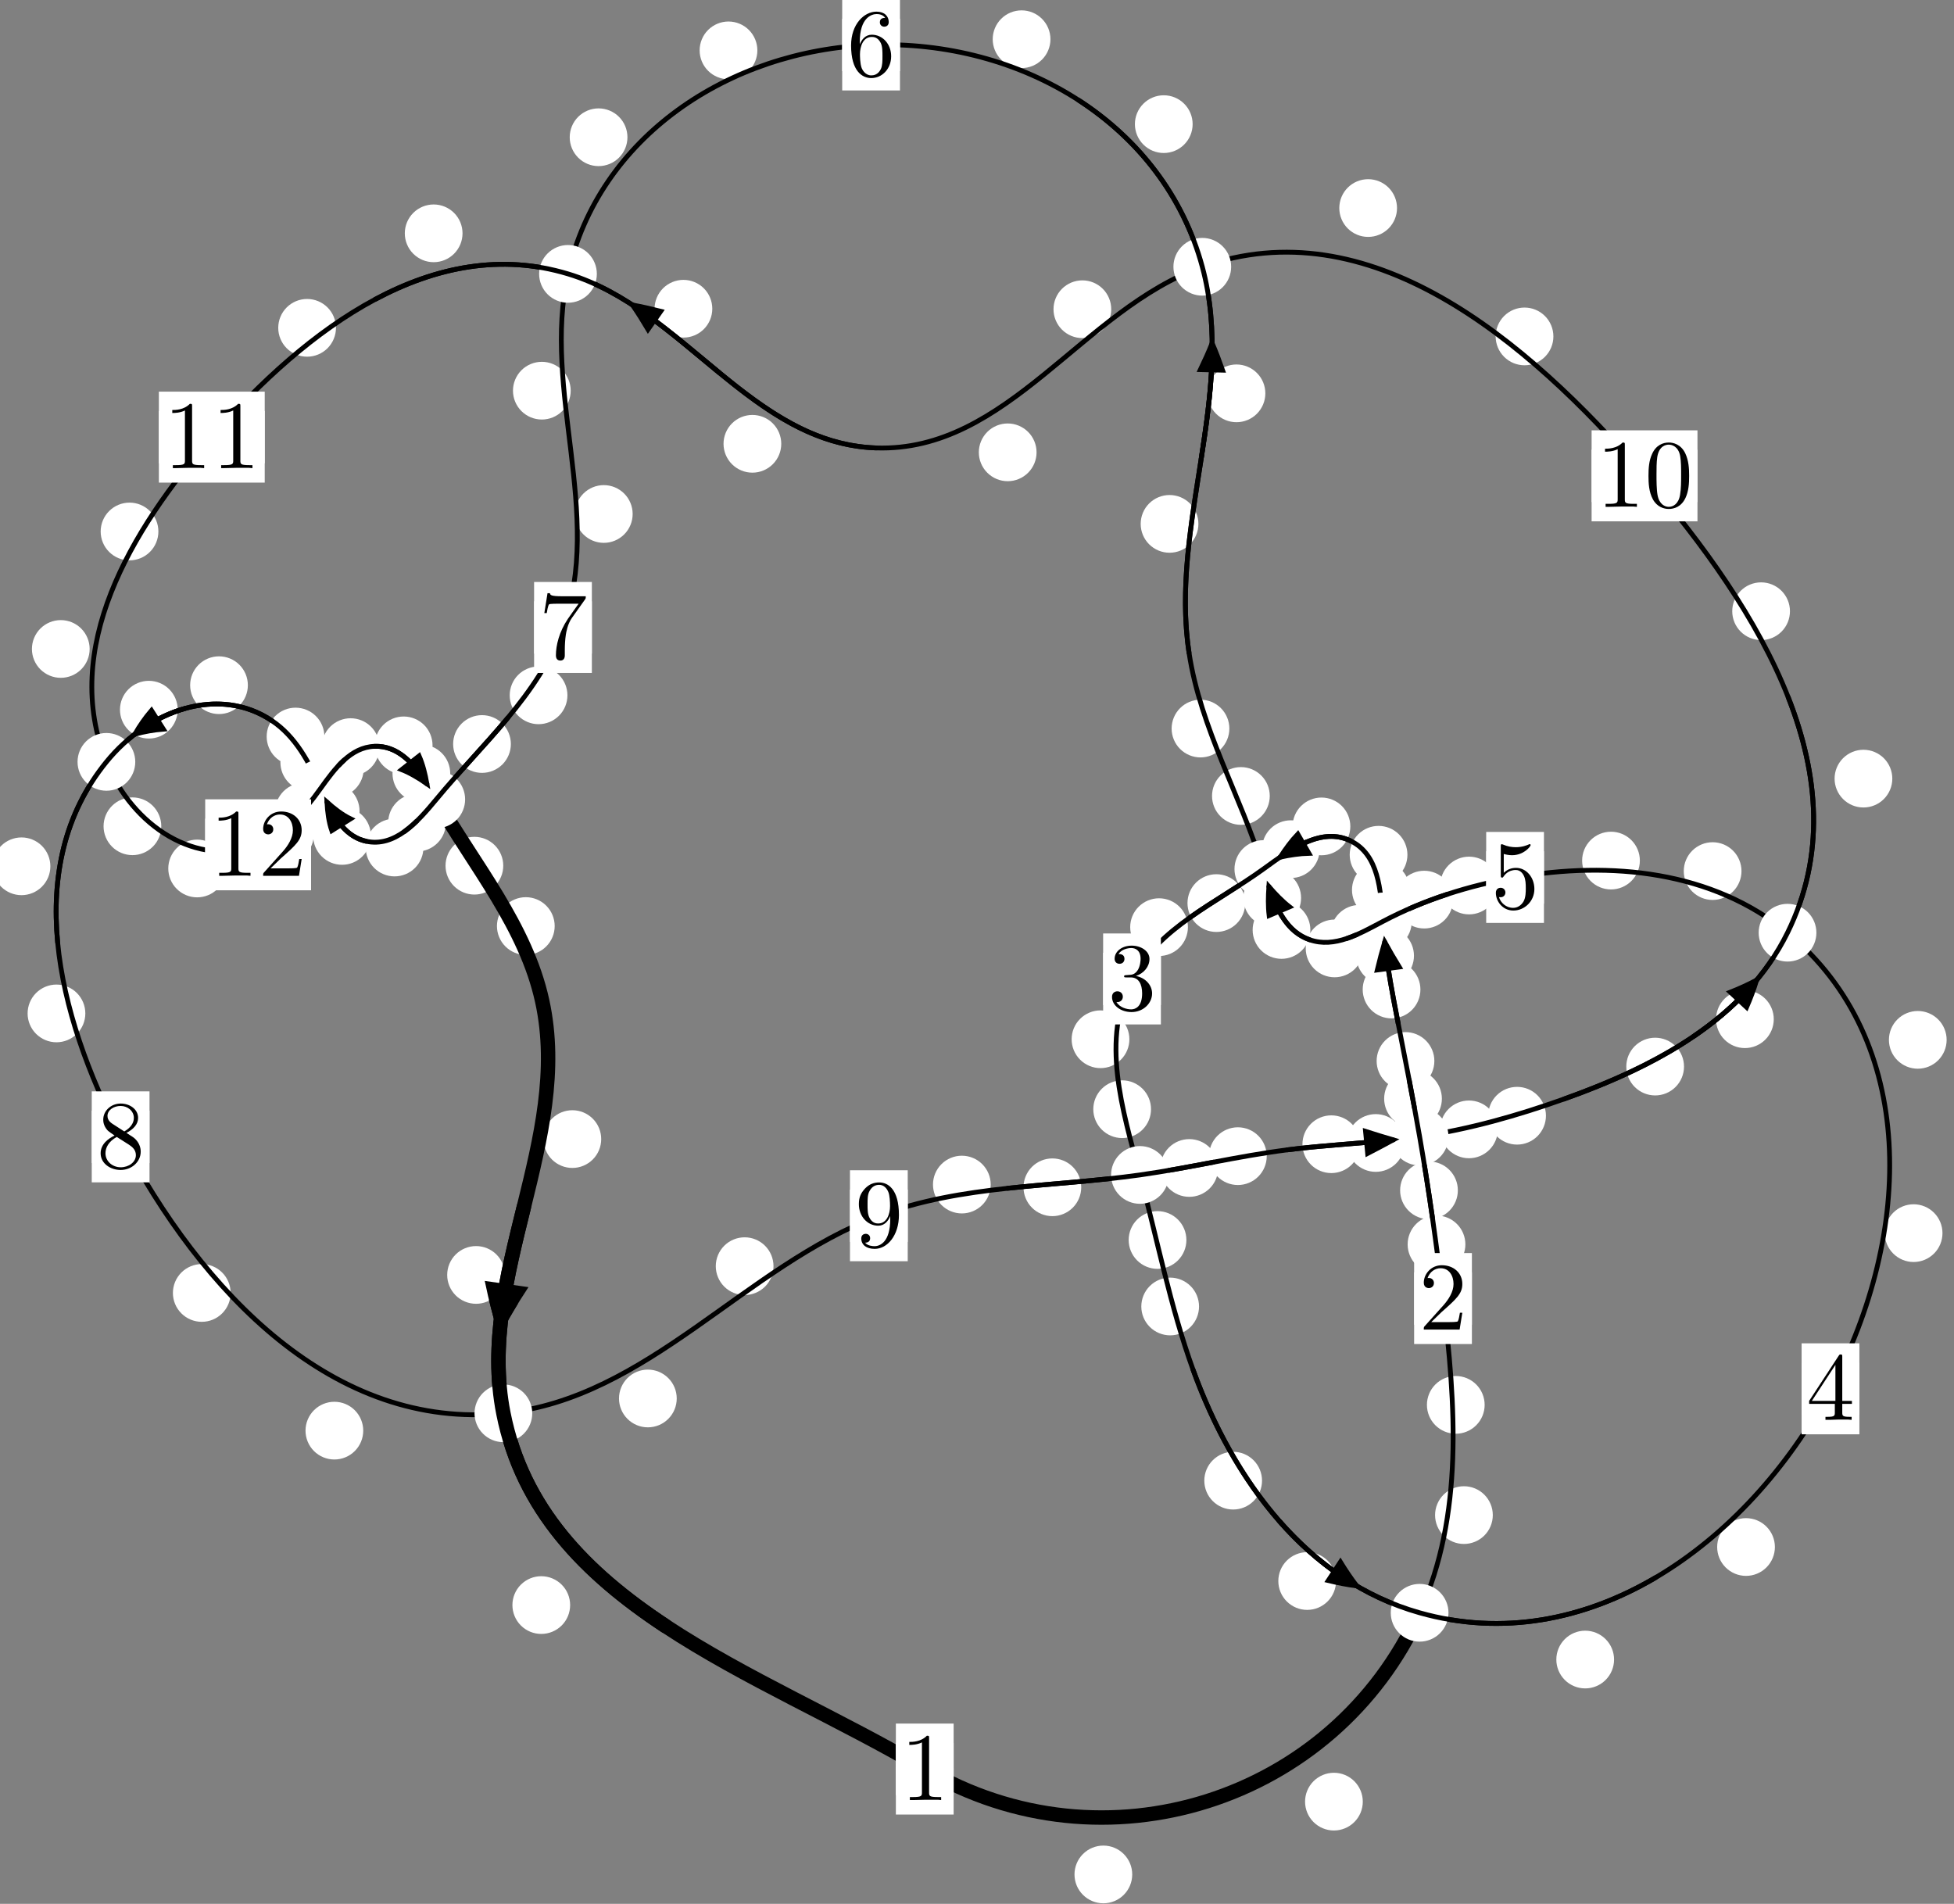 <?xml version="1.0"?>
<!-- Created by MetaPost 1.999 on 2021.07.06:0016 -->
<svg version="1.1" xmlns="http://www.w3.org/2000/svg" xmlns:xlink="http://www.w3.org/1999/xlink" width="202.335" height="197.139" viewBox="0 0 202.335 197.139">
<rect x="0" y="0" width="202.335" height="197.139" fill="#808080" stroke="none"/>
<!-- Original BoundingBox: -147.762161 -30.083847 54.573196 167.055511 -->
  <defs>
    <g transform="scale(0.01,0.01)" id="GLYPHcmr10_48">
      <path style="fill-rule: evenodd;" d="M460 -320C460 -400,455 -480,420 -554C374 -650,292 -666,250 -666C190 -666,117 -640,76 -547C44 -478,39 -400,39 -320C39 -245,43 -155,84 -79C127 2,200 22,249 22C303 22,379 1,423 -94C455 -163,460 -241,460 -320M249 -0C210 -0,151 -25,133 -121C122 -181,122 -273,122 -332C122 -396,122 -462,130 -516C149 -635,224 -644,249 -644C282 -644,348 -626,367 -527C377 -471,377 -395,377 -332C377 -257,377 -189,366 -125C351 -30,294 -0,249 -0"></path>
    </g>
    <g transform="scale(0.01,0.01)" id="GLYPHcmr10_49">
      <path style="fill-rule: evenodd;" d="M294 -640C294 -664,294 -666,271 -666C209 -602,121 -602,89 -602L89 -571C109 -571,168 -571,220 -597L220 -79C220 -43,217 -31,127 -31L95 -31L95 -0L257 -0L130 -3L217 -3L257 -3L297 -3L384 -3L419 -0L419 -31L387 -31C297 -31,294 -42,294 -79"></path>
    </g>
    <g transform="scale(0.01,0.01)" id="GLYPHcmr10_50">
      <path style="fill-rule: evenodd;" d="M127 -77L233 -180C389 -318,449 -372,449 -472C449 -586,359 -666,237 -666C124 -666,50 -574,50 -485C50 -429,100 -429,103 -429C120 -429,155 -441,155 -482C155 -508,137 -534,102 -534C94 -534,92 -534,89 -533C112 -598,166 -635,224 -635C315 -635,358 -554,358 -472C358 -392,308 -313,253 -251L61 -37C50 -26,50 -24,50 -0L421 -0L449 -174L424 -174C419 -144,412 -100,402 -85C395 -77,329 -77,307 -77"></path>
    </g>
    <g transform="scale(0.01,0.01)" id="GLYPHcmr10_51">
      <path style="fill-rule: evenodd;" d="M290 -352C372 -379,430 -449,430 -528C430 -610,342 -666,246 -666C145 -666,69 -606,69 -530C69 -497,91 -478,120 -478C151 -478,171 -500,171 -529C171 -579,124 -579,109 -579C140 -628,206 -641,242 -641C283 -641,338 -619,338 -529C338 -517,336 -459,310 -415C280 -367,246 -364,221 -363C213 -362,189 -360,182 -360C174 -359,167 -358,167 -348C167 -337,174 -337,191 -337L235 -337C317 -337,354 -269,354 -171C354 -35,285 -6,241 -6C198 -6,123 -23,88 -82C123 -77,154 -99,154 -137C154 -173,127 -193,98 -193C74 -193,42 -179,42 -135C42 -44,135 22,244 22C366 22,457 -69,457 -171C457 -253,394 -331,290 -352"></path>
    </g>
    <g transform="scale(0.01,0.01)" id="GLYPHcmr10_52">
      <path style="fill-rule: evenodd;" d="M294 -165L294 -78C294 -42,292 -31,218 -31L197 -31L197 -0L332 -0L238 -3L290 -3L332 -3L374 -3L427 -3L468 -0L468 -31L447 -31C373 -31,371 -42,371 -78L371 -165L471 -165L471 -196L371 -196L371 -651C371 -671,371 -677,355 -677C346 -677,343 -677,335 -665L28 -196L28 -165M300 -196L56 -196L300 -569"></path>
    </g>
    <g transform="scale(0.01,0.01)" id="GLYPHcmr10_53">
      <path style="fill-rule: evenodd;" d="M449 -201C449 -320,367 -420,259 -420C211 -420,168 -404,132 -369L132 -564C152 -558,185 -551,217 -551C340 -551,410 -642,410 -655C410 -661,407 -666,400 -666C399 -666,397 -666,392 -663C372 -654,323 -634,256 -634C216 -634,170 -641,123 -662C115 -665,113 -665,111 -665C101 -665,101 -657,101 -641L101 -345C101 -327,101 -319,115 -319C122 -319,124 -322,128 -328C139 -344,176 -398,257 -398C309 -398,334 -352,342 -334C358 -297,360 -258,360 -208C360 -173,360 -113,336 -71C312 -32,275 -6,229 -6C156 -6,99 -59,82 -118C85 -117,88 -116,99 -116C132 -116,149 -141,149 -165C149 -189,132 -214,99 -214C85 -214,50 -207,50 -161C50 -75,119 22,231 22C347 22,449 -74,449 -201"></path>
    </g>
    <g transform="scale(0.01,0.01)" id="GLYPHcmr10_54">
      <path style="fill-rule: evenodd;" d="M132 -328L132 -352C132 -605,256 -641,307 -641C331 -641,373 -635,395 -601C380 -601,340 -601,340 -556C340 -525,364 -510,386 -510C402 -510,432 -519,432 -558C432 -618,388 -666,305 -666C177 -666,42 -537,42 -316C42 -49,158 22,251 22C362 22,457 -72,457 -204C457 -331,368 -427,257 -427C189 -427,152 -376,132 -328M251 -6C188 -6,158 -66,152 -81C134 -128,134 -208,134 -226C134 -304,166 -404,256 -404C272 -404,318 -404,349 -342C367 -305,367 -254,367 -205C367 -157,367 -107,350 -71C320 -11,274 -6,251 -6"></path>
    </g>
    <g transform="scale(0.01,0.01)" id="GLYPHcmr10_55">
      <path style="fill-rule: evenodd;" d="M476 -609C485 -621,485 -623,485 -644L242 -644C120 -644,118 -657,114 -676L89 -676L56 -470L81 -470C84 -486,93 -549,106 -561C113 -567,191 -567,204 -567L411 -567C400 -551,321 -442,299 -409C209 -274,176 -135,176 -33C176 -23,176 22,222 22C268 22,268 -23,268 -33L268 -84C268 -139,271 -194,279 -248C283 -271,297 -357,341 -419"></path>
    </g>
    <g transform="scale(0.01,0.01)" id="GLYPHcmr10_56">
      <path style="fill-rule: evenodd;" d="M163 -457C117 -487,113 -521,113 -538C113 -599,178 -641,249 -641C322 -641,386 -589,386 -517C386 -460,347 -412,287 -377M309 -362C381 -399,430 -451,430 -517C430 -609,341 -666,250 -666C150 -666,69 -592,69 -499C69 -481,71 -436,113 -389C124 -377,161 -352,186 -335C128 -306,42 -250,42 -151C42 -45,144 22,249 22C362 22,457 -61,457 -168C457 -204,446 -249,408 -291C389 -312,373 -322,309 -362M209 -320L332 -242C360 -223,407 -193,407 -132C407 -58,332 -6,250 -6C164 -6,92 -68,92 -151C92 -209,124 -273,209 -320"></path>
    </g>
    <g transform="scale(0.01,0.01)" id="GLYPHcmr10_57">
      <path style="fill-rule: evenodd;" d="M367 -318L367 -286C367 -52,263 -6,205 -6C188 -6,134 -8,107 -42C151 -42,159 -71,159 -88C159 -119,135 -134,113 -134C97 -134,67 -125,67 -86C67 -19,121 22,206 22C335 22,457 -114,457 -329C457 -598,342 -666,253 -666C198 -666,149 -648,106 -603C65 -558,42 -516,42 -441C42 -316,130 -218,242 -218C303 -218,344 -260,367 -318M243 -241C227 -241,181 -241,150 -304C132 -341,132 -391,132 -440C132 -494,132 -541,153 -578C180 -628,218 -641,253 -641C299 -641,332 -607,349 -562C361 -530,365 -467,365 -421C365 -338,331 -241,243 -241"></path>
    </g>
  </defs>
  <path d="M117.241 194.095C117.241 193.302,116.926 192.542,116.365 191.982C115.805 191.421,115.045 191.106,114.252 191.106C113.459 191.106,112.699 191.421,112.139 191.982C111.578 192.542,111.263 193.302,111.263 194.095C111.263 194.888,111.578 195.648,112.139 196.208C112.699 196.769,113.459 197.084,114.252 197.084C115.045 197.084,115.805 196.769,116.365 196.208C116.926 195.648,117.241 194.888,117.241 194.095Z" style="fill: rgb(100%,100%,100%);stroke: none;"></path>
  <path d="M98.746 183.182C98.746 182.389,98.431 181.629,97.87 181.069C97.31 180.508,96.55 180.193,95.757 180.193C94.964 180.193,94.204 180.508,93.644 181.069C93.083 181.629,92.768 182.389,92.768 183.182C92.768 183.975,93.083 184.735,93.644 185.295C94.204 185.856,94.964 186.171,95.757 186.171C96.55 186.171,97.31 185.856,97.87 185.295C98.431 184.735,98.746 183.975,98.746 183.182Z" style="fill: rgb(100%,100%,100%);stroke: none;"></path>
  <path d="M154.578 156.885C154.578 156.093,154.263 155.332,153.703 154.772C153.142 154.211,152.382 153.897,151.589 153.897C150.797 153.897,150.037 154.211,149.476 154.772C148.916 155.332,148.601 156.093,148.601 156.885C148.601 157.678,148.916 158.438,149.476 158.999C150.037 159.559,150.797 159.874,151.589 159.874C152.382 159.874,153.142 159.559,153.703 158.999C154.263 158.438,154.578 157.678,154.578 156.885Z" style="fill: rgb(100%,100%,100%);stroke: none;"></path>
  <path d="M141.116 186.556C141.116 185.763,140.801 185.003,140.24 184.442C139.68 183.882,138.919 183.567,138.127 183.567C137.334 183.567,136.574 183.882,136.013 184.442C135.453 185.003,135.138 185.763,135.138 186.556C135.138 187.348,135.453 188.109,136.013 188.669C136.574 189.23,137.334 189.544,138.127 189.544C138.919 189.544,139.68 189.23,140.24 188.669C140.801 188.109,141.116 187.348,141.116 186.556Z" style="fill: rgb(100%,100%,100%);stroke: none;"></path>
  <path d="M151.738 128.853C151.738 128.06,151.423 127.3,150.862 126.739C150.302 126.179,149.542 125.864,148.749 125.864C147.956 125.864,147.196 126.179,146.636 126.739C146.075 127.3,145.76 128.06,145.76 128.853C145.76 129.645,146.075 130.405,146.636 130.966C147.196 131.526,147.956 131.841,148.749 131.841C149.542 131.841,150.302 131.526,150.862 130.966C151.423 130.405,151.738 129.645,151.738 128.853Z" style="fill: rgb(100%,100%,100%);stroke: none;"></path>
  <path d="M153.734 145.471C153.734 144.678,153.419 143.918,152.859 143.358C152.298 142.797,151.538 142.482,150.745 142.482C149.953 142.482,149.192 142.797,148.632 143.358C148.072 143.918,147.757 144.678,147.757 145.471C147.757 146.264,148.072 147.024,148.632 147.584C149.192 148.145,149.953 148.46,150.745 148.46C151.538 148.46,152.298 148.145,152.859 147.584C153.419 147.024,153.734 146.264,153.734 145.471Z" style="fill: rgb(100%,100%,100%);stroke: none;"></path>
  <path d="M149.305 113.767C149.305 112.975,148.99 112.214,148.43 111.654C147.869 111.094,147.109 110.779,146.316 110.779C145.524 110.779,144.763 111.094,144.203 111.654C143.643 112.214,143.328 112.975,143.328 113.767C143.328 114.56,143.643 115.32,144.203 115.881C144.763 116.441,145.524 116.756,146.316 116.756C147.109 116.756,147.869 116.441,148.43 115.881C148.99 115.32,149.305 114.56,149.305 113.767Z" style="fill: rgb(100%,100%,100%);stroke: none;"></path>
  <path d="M150.959 123.256C150.959 122.463,150.644 121.703,150.083 121.142C149.523 120.582,148.763 120.267,147.97 120.267C147.177 120.267,146.417 120.582,145.857 121.142C145.296 121.703,144.981 122.463,144.981 123.256C144.981 124.048,145.296 124.809,145.857 125.369C146.417 125.93,147.177 126.245,147.97 126.245C148.763 126.245,149.523 125.93,150.083 125.369C150.644 124.809,150.959 124.048,150.959 123.256Z" style="fill: rgb(100%,100%,100%);stroke: none;"></path>
  <path d="M147.083 102.464C147.083 101.671,146.768 100.911,146.208 100.35C145.647 99.79,144.887 99.475,144.095 99.475C143.302 99.475,142.542 99.79,141.981 100.35C141.421 100.911,141.106 101.671,141.106 102.464C141.106 103.256,141.421 104.016,141.981 104.577C142.542 105.137,143.302 105.452,144.095 105.452C144.887 105.452,145.647 105.137,146.208 104.577C146.768 104.016,147.083 103.256,147.083 102.464Z" style="fill: rgb(100%,100%,100%);stroke: none;"></path>
  <path d="M148.527 109.862C148.527 109.069,148.212 108.309,147.651 107.749C147.091 107.188,146.331 106.873,145.538 106.873C144.745 106.873,143.985 107.188,143.425 107.749C142.864 108.309,142.549 109.069,142.549 109.862C142.549 110.655,142.864 111.415,143.425 111.975C143.985 112.536,144.745 112.851,145.538 112.851C146.331 112.851,147.091 112.536,147.651 111.975C148.212 111.415,148.527 110.655,148.527 109.862Z" style="fill: rgb(100%,100%,100%);stroke: none;"></path>
  <path d="M145.974 92.15C145.974 91.357,145.659 90.597,145.099 90.037C144.538 89.476,143.778 89.161,142.985 89.161C142.193 89.161,141.433 89.476,140.872 90.037C140.312 90.597,139.997 91.357,139.997 92.15C139.997 92.943,140.312 93.703,140.872 94.263C141.433 94.824,142.193 95.139,142.985 95.139C143.778 95.139,144.538 94.824,145.099 94.263C145.659 93.703,145.974 92.943,145.974 92.15Z" style="fill: rgb(100%,100%,100%);stroke: none;"></path>
  <path d="M146.414 98.963C146.414 98.171,146.099 97.41,145.538 96.85C144.978 96.289,144.218 95.975,143.425 95.975C142.632 95.975,141.872 96.289,141.312 96.85C140.751 97.41,140.436 98.171,140.436 98.963C140.436 99.756,140.751 100.516,141.312 101.077C141.872 101.637,142.632 101.952,143.425 101.952C144.218 101.952,144.978 101.637,145.538 101.077C146.099 100.516,146.414 99.756,146.414 98.963Z" style="fill: rgb(100%,100%,100%);stroke: none;"></path>
  <path d="M139.825 85.573C139.825 84.78,139.51 84.02,138.95 83.46C138.389 82.899,137.629 82.584,136.836 82.584C136.044 82.584,135.284 82.899,134.723 83.46C134.163 84.02,133.848 84.78,133.848 85.573C133.848 86.366,134.163 87.126,134.723 87.686C135.284 88.247,136.044 88.562,136.836 88.562C137.629 88.562,138.389 88.247,138.95 87.686C139.51 87.126,139.825 86.366,139.825 85.573Z" style="fill: rgb(100%,100%,100%);stroke: none;"></path>
  <path d="M145.738 88.509C145.738 87.717,145.423 86.956,144.863 86.396C144.302 85.835,143.542 85.52,142.749 85.52C141.957 85.52,141.197 85.835,140.636 86.396C140.076 86.956,139.761 87.717,139.761 88.509C139.761 89.302,140.076 90.062,140.636 90.623C141.197 91.183,141.957 91.498,142.749 91.498C143.542 91.498,144.302 91.183,144.863 90.623C145.423 90.062,145.738 89.302,145.738 88.509Z" style="fill: rgb(100%,100%,100%);stroke: none;"></path>
  <path d="M128.941 93.513C128.941 92.72,128.626 91.96,128.065 91.399C127.505 90.839,126.745 90.524,125.952 90.524C125.159 90.524,124.399 90.839,123.839 91.399C123.278 91.96,122.963 92.72,122.963 93.513C122.963 94.305,123.278 95.066,123.839 95.626C124.399 96.187,125.159 96.502,125.952 96.502C126.745 96.502,127.505 96.187,128.065 95.626C128.626 95.066,128.941 94.305,128.941 93.513Z" style="fill: rgb(100%,100%,100%);stroke: none;"></path>
  <path d="M136.653 87.929C136.653 87.137,136.338 86.377,135.777 85.816C135.217 85.256,134.457 84.941,133.664 84.941C132.871 84.941,132.111 85.256,131.551 85.816C130.99 86.377,130.675 87.137,130.675 87.929C130.675 88.722,130.99 89.482,131.551 90.043C132.111 90.603,132.871 90.918,133.664 90.918C134.457 90.918,135.217 90.603,135.777 90.043C136.338 89.482,136.653 88.722,136.653 87.929Z" style="fill: rgb(100%,100%,100%);stroke: none;"></path>
  <path d="M116.946 107.613C116.946 106.82,116.631 106.06,116.07 105.5C115.51 104.939,114.75 104.624,113.957 104.624C113.164 104.624,112.404 104.939,111.844 105.5C111.283 106.06,110.968 106.82,110.968 107.613C110.968 108.406,111.283 109.166,111.844 109.726C112.404 110.287,113.164 110.602,113.957 110.602C114.75 110.602,115.51 110.287,116.07 109.726C116.631 109.166,116.946 108.406,116.946 107.613Z" style="fill: rgb(100%,100%,100%);stroke: none;"></path>
  <path d="M123.008 96.005C123.008 95.212,122.693 94.452,122.133 93.891C121.572 93.331,120.812 93.016,120.019 93.016C119.227 93.016,118.466 93.331,117.906 93.891C117.345 94.452,117.031 95.212,117.031 96.005C117.031 96.797,117.345 97.557,117.906 98.118C118.466 98.678,119.227 98.993,120.019 98.993C120.812 98.993,121.572 98.678,122.133 98.118C122.693 97.557,123.008 96.797,123.008 96.005Z" style="fill: rgb(100%,100%,100%);stroke: none;"></path>
  <path d="M122.85 128.399C122.85 127.606,122.535 126.846,121.975 126.286C121.414 125.725,120.654 125.41,119.861 125.41C119.069 125.41,118.309 125.725,117.748 126.286C117.188 126.846,116.873 127.606,116.873 128.399C116.873 129.192,117.188 129.952,117.748 130.512C118.309 131.073,119.069 131.388,119.861 131.388C120.654 131.388,121.414 131.073,121.975 130.512C122.535 129.952,122.85 129.192,122.85 128.399Z" style="fill: rgb(100%,100%,100%);stroke: none;"></path>
  <path d="M119.187 114.855C119.187 114.062,118.872 113.302,118.312 112.742C117.751 112.181,116.991 111.866,116.198 111.866C115.406 111.866,114.645 112.181,114.085 112.742C113.525 113.302,113.21 114.062,113.21 114.855C113.21 115.648,113.525 116.408,114.085 116.968C114.645 117.529,115.406 117.844,116.198 117.844C116.991 117.844,117.751 117.529,118.312 116.968C118.872 116.408,119.187 115.648,119.187 114.855Z" style="fill: rgb(100%,100%,100%);stroke: none;"></path>
  <path d="M130.682 153.319C130.682 152.526,130.367 151.766,129.807 151.206C129.246 150.645,128.486 150.33,127.693 150.33C126.901 150.33,126.14 150.645,125.58 151.206C125.019 151.766,124.705 152.526,124.705 153.319C124.705 154.112,125.019 154.872,125.58 155.432C126.14 155.993,126.901 156.308,127.693 156.308C128.486 156.308,129.246 155.993,129.807 155.432C130.367 154.872,130.682 154.112,130.682 153.319Z" style="fill: rgb(100%,100%,100%);stroke: none;"></path>
  <path d="M124.159 135.283C124.159 134.491,123.844 133.731,123.284 133.17C122.723 132.61,121.963 132.295,121.171 132.295C120.378 132.295,119.618 132.61,119.057 133.17C118.497 133.731,118.182 134.491,118.182 135.283C118.182 136.076,118.497 136.836,119.057 137.397C119.618 137.957,120.378 138.272,121.171 138.272C121.963 138.272,122.723 137.957,123.284 137.397C123.844 136.836,124.159 136.076,124.159 135.283Z" style="fill: rgb(100%,100%,100%);stroke: none;"></path>
  <path d="M167.135 171.843C167.135 171.05,166.82 170.29,166.259 169.729C165.699 169.169,164.939 168.854,164.146 168.854C163.353 168.854,162.593 169.169,162.033 169.729C161.472 170.29,161.157 171.05,161.157 171.843C161.157 172.635,161.472 173.395,162.033 173.956C162.593 174.516,163.353 174.831,164.146 174.831C164.939 174.831,165.699 174.516,166.259 173.956C166.82 173.395,167.135 172.635,167.135 171.843Z" style="fill: rgb(100%,100%,100%);stroke: none;"></path>
  <path d="M138.347 163.712C138.347 162.919,138.032 162.159,137.471 161.599C136.911 161.038,136.151 160.723,135.358 160.723C134.565 160.723,133.805 161.038,133.245 161.599C132.684 162.159,132.369 162.919,132.369 163.712C132.369 164.505,132.684 165.265,133.245 165.825C133.805 166.386,134.565 166.701,135.358 166.701C136.151 166.701,136.911 166.386,137.471 165.825C138.032 165.265,138.347 164.505,138.347 163.712Z" style="fill: rgb(100%,100%,100%);stroke: none;"></path>
  <path d="M201.142 127.689C201.142 126.896,200.827 126.136,200.266 125.576C199.706 125.015,198.946 124.7,198.153 124.7C197.36 124.7,196.6 125.015,196.04 125.576C195.479 126.136,195.164 126.896,195.164 127.689C195.164 128.482,195.479 129.242,196.04 129.802C196.6 130.363,197.36 130.678,198.153 130.678C198.946 130.678,199.706 130.363,200.266 129.802C200.827 129.242,201.142 128.482,201.142 127.689Z" style="fill: rgb(100%,100%,100%);stroke: none;"></path>
  <path d="M183.789 160.19C183.789 159.397,183.474 158.637,182.913 158.077C182.353 157.516,181.592 157.201,180.8 157.201C180.007 157.201,179.247 157.516,178.686 158.077C178.126 158.637,177.811 159.397,177.811 160.19C177.811 160.983,178.126 161.743,178.686 162.303C179.247 162.864,180.007 163.179,180.8 163.179C181.592 163.179,182.353 162.864,182.913 162.303C183.474 161.743,183.789 160.983,183.789 160.19Z" style="fill: rgb(100%,100%,100%);stroke: none;"></path>
  <path d="M180.33 90.2C180.33 89.407,180.015 88.647,179.455 88.086C178.894 87.526,178.134 87.211,177.341 87.211C176.549 87.211,175.789 87.526,175.228 88.086C174.668 88.647,174.353 89.407,174.353 90.2C174.353 90.992,174.668 91.752,175.228 92.313C175.789 92.873,176.549 93.188,177.341 93.188C178.134 93.188,178.894 92.873,179.455 92.313C180.015 91.752,180.33 90.992,180.33 90.2Z" style="fill: rgb(100%,100%,100%);stroke: none;"></path>
  <path d="M201.573 107.675C201.573 106.882,201.258 106.122,200.698 105.561C200.137 105.001,199.377 104.686,198.584 104.686C197.792 104.686,197.032 105.001,196.471 105.561C195.911 106.122,195.596 106.882,195.596 107.675C195.596 108.467,195.911 109.227,196.471 109.788C197.032 110.348,197.792 110.663,198.584 110.663C199.377 110.663,200.137 110.348,200.698 109.788C201.258 109.227,201.573 108.467,201.573 107.675Z" style="fill: rgb(100%,100%,100%);stroke: none;"></path>
  <path d="M155.108 91.694C155.108 90.901,154.793 90.141,154.233 89.58C153.672 89.02,152.912 88.705,152.119 88.705C151.327 88.705,150.567 89.02,150.006 89.58C149.446 90.141,149.131 90.901,149.131 91.694C149.131 92.486,149.446 93.246,150.006 93.807C150.567 94.367,151.327 94.682,152.119 94.682C152.912 94.682,153.672 94.367,154.233 93.807C154.793 93.246,155.108 92.486,155.108 91.694Z" style="fill: rgb(100%,100%,100%);stroke: none;"></path>
  <path d="M169.806 89.111C169.806 88.318,169.491 87.558,168.93 86.997C168.37 86.437,167.61 86.122,166.817 86.122C166.024 86.122,165.264 86.437,164.704 86.997C164.143 87.558,163.828 88.318,163.828 89.111C163.828 89.903,164.143 90.664,164.704 91.224C165.264 91.785,166.024 92.1,166.817 92.1C167.61 92.1,168.37 91.785,168.93 91.224C169.491 90.664,169.806 89.903,169.806 89.111Z" style="fill: rgb(100%,100%,100%);stroke: none;"></path>
  <path d="M143.761 96.694C143.761 95.901,143.446 95.141,142.885 94.58C142.325 94.02,141.565 93.705,140.772 93.705C139.979 93.705,139.219 94.02,138.659 94.58C138.098 95.141,137.783 95.901,137.783 96.694C137.783 97.486,138.098 98.246,138.659 98.807C139.219 99.367,139.979 99.682,140.772 99.682C141.565 99.682,142.325 99.367,142.885 98.807C143.446 98.246,143.761 97.486,143.761 96.694Z" style="fill: rgb(100%,100%,100%);stroke: none;"></path>
  <path d="M150.464 93.153C150.464 92.361,150.149 91.601,149.588 91.04C149.028 90.48,148.268 90.165,147.475 90.165C146.682 90.165,145.922 90.48,145.362 91.04C144.801 91.601,144.486 92.361,144.486 93.153C144.486 93.946,144.801 94.706,145.362 95.267C145.922 95.827,146.682 96.142,147.475 96.142C148.268 96.142,149.028 95.827,149.588 95.267C150.149 94.706,150.464 93.946,150.464 93.153Z" style="fill: rgb(100%,100%,100%);stroke: none;"></path>
  <path d="M135.687 96.295C135.687 95.502,135.372 94.742,134.812 94.182C134.251 93.621,133.491 93.306,132.698 93.306C131.906 93.306,131.146 93.621,130.585 94.182C130.025 94.742,129.71 95.502,129.71 96.295C129.71 97.088,130.025 97.848,130.585 98.408C131.146 98.969,131.906 99.284,132.698 99.284C133.491 99.284,134.251 98.969,134.812 98.408C135.372 97.848,135.687 97.088,135.687 96.295Z" style="fill: rgb(100%,100%,100%);stroke: none;"></path>
  <path d="M141.184 98.207C141.184 97.414,140.869 96.654,140.309 96.093C139.748 95.533,138.988 95.218,138.195 95.218C137.403 95.218,136.643 95.533,136.082 96.093C135.522 96.654,135.207 97.414,135.207 98.207C135.207 98.999,135.522 99.759,136.082 100.32C136.643 100.88,137.403 101.195,138.195 101.195C138.988 101.195,139.748 100.88,140.309 100.32C140.869 99.759,141.184 98.999,141.184 98.207Z" style="fill: rgb(100%,100%,100%);stroke: none;"></path>
  <path d="M131.483 82.42C131.483 81.627,131.168 80.867,130.607 80.307C130.047 79.746,129.287 79.431,128.494 79.431C127.701 79.431,126.941 79.746,126.381 80.307C125.82 80.867,125.505 81.627,125.505 82.42C125.505 83.213,125.82 83.973,126.381 84.533C126.941 85.094,127.701 85.409,128.494 85.409C129.287 85.409,130.047 85.094,130.607 84.533C131.168 83.973,131.483 83.213,131.483 82.42Z" style="fill: rgb(100%,100%,100%);stroke: none;"></path>
  <path d="M134.726 92.981C134.726 92.188,134.411 91.428,133.85 90.868C133.29 90.307,132.53 89.992,131.737 89.992C130.944 89.992,130.184 90.307,129.624 90.868C129.063 91.428,128.748 92.188,128.748 92.981C128.748 93.774,129.063 94.534,129.624 95.094C130.184 95.655,130.944 95.97,131.737 95.97C132.53 95.97,133.29 95.655,133.85 95.094C134.411 94.534,134.726 93.774,134.726 92.981Z" style="fill: rgb(100%,100%,100%);stroke: none;"></path>
  <path d="M124.094 54.246C124.094 53.454,123.779 52.694,123.219 52.133C122.659 51.573,121.898 51.258,121.106 51.258C120.313 51.258,119.553 51.573,118.992 52.133C118.432 52.694,118.117 53.454,118.117 54.246C118.117 55.039,118.432 55.799,118.992 56.36C119.553 56.92,120.313 57.235,121.106 57.235C121.898 57.235,122.659 56.92,123.219 56.36C123.779 55.799,124.094 55.039,124.094 54.246Z" style="fill: rgb(100%,100%,100%);stroke: none;"></path>
  <path d="M127.299 75.441C127.299 74.648,126.984 73.888,126.423 73.327C125.863 72.767,125.103 72.452,124.31 72.452C123.517 72.452,122.757 72.767,122.197 73.327C121.636 73.888,121.321 74.648,121.321 75.441C121.321 76.233,121.636 76.993,122.197 77.554C122.757 78.114,123.517 78.429,124.31 78.429C125.103 78.429,125.863 78.114,126.423 77.554C126.984 76.993,127.299 76.233,127.299 75.441Z" style="fill: rgb(100%,100%,100%);stroke: none;"></path>
  <path d="M123.496 12.855C123.496 12.062,123.181 11.302,122.62 10.741C122.06 10.181,121.3 9.866,120.507 9.866C119.714 9.866,118.954 10.181,118.394 10.741C117.833 11.302,117.518 12.062,117.518 12.855C117.518 13.647,117.833 14.407,118.394 14.968C118.954 15.528,119.714 15.843,120.507 15.843C121.3 15.843,122.06 15.528,122.62 14.968C123.181 14.407,123.496 13.647,123.496 12.855Z" style="fill: rgb(100%,100%,100%);stroke: none;"></path>
  <path d="M131.025 40.73C131.025 39.938,130.71 39.177,130.149 38.617C129.589 38.056,128.829 37.741,128.036 37.741C127.243 37.741,126.483 38.056,125.923 38.617C125.362 39.177,125.047 39.938,125.047 40.73C125.047 41.523,125.362 42.283,125.923 42.844C126.483 43.404,127.243 43.719,128.036 43.719C128.829 43.719,129.589 43.404,130.149 42.844C130.71 42.283,131.025 41.523,131.025 40.73Z" style="fill: rgb(100%,100%,100%);stroke: none;"></path>
  <path d="M78.424 5.217C78.424 4.424,78.109 3.664,77.549 3.103C76.988 2.543,76.228 2.228,75.435 2.228C74.643 2.228,73.883 2.543,73.322 3.103C72.762 3.664,72.447 4.424,72.447 5.217C72.447 6.009,72.762 6.77,73.322 7.33C73.883 7.89,74.643 8.205,75.435 8.205C76.228 8.205,76.988 7.89,77.549 7.33C78.109 6.77,78.424 6.009,78.424 5.217Z" style="fill: rgb(100%,100%,100%);stroke: none;"></path>
  <path d="M108.772 4.062C108.772 3.269,108.457 2.509,107.896 1.948C107.336 1.388,106.576 1.073,105.783 1.073C104.99 1.073,104.23 1.388,103.67 1.948C103.109 2.509,102.794 3.269,102.794 4.062C102.794 4.854,103.109 5.614,103.67 6.175C104.23 6.735,104.99 7.05,105.783 7.05C106.576 7.05,107.336 6.735,107.896 6.175C108.457 5.614,108.772 4.854,108.772 4.062Z" style="fill: rgb(100%,100%,100%);stroke: none;"></path>
  <path d="M59.095 40.453C59.095 39.661,58.781 38.901,58.22 38.34C57.66 37.78,56.899 37.465,56.107 37.465C55.314 37.465,54.554 37.78,53.993 38.34C53.433 38.901,53.118 39.661,53.118 40.453C53.118 41.246,53.433 42.006,53.993 42.567C54.554 43.127,55.314 43.442,56.107 43.442C56.899 43.442,57.66 43.127,58.22 42.567C58.781 42.006,59.095 41.246,59.095 40.453Z" style="fill: rgb(100%,100%,100%);stroke: none;"></path>
  <path d="M64.971 14.212C64.971 13.419,64.656 12.659,64.096 12.099C63.535 11.538,62.775 11.223,61.982 11.223C61.19 11.223,60.43 11.538,59.869 12.099C59.309 12.659,58.994 13.419,58.994 14.212C58.994 15.005,59.309 15.765,59.869 16.325C60.43 16.886,61.19 17.201,61.982 17.201C62.775 17.201,63.535 16.886,64.096 16.325C64.656 15.765,64.971 15.005,64.971 14.212Z" style="fill: rgb(100%,100%,100%);stroke: none;"></path>
  <path d="M58.757 72C58.757 71.207,58.442 70.447,57.882 69.886C57.321 69.326,56.561 69.011,55.768 69.011C54.976 69.011,54.216 69.326,53.655 69.886C53.095 70.447,52.78 71.207,52.78 72C52.78 72.792,53.095 73.552,53.655 74.113C54.216 74.673,54.976 74.988,55.768 74.988C56.561 74.988,57.321 74.673,57.882 74.113C58.442 73.552,58.757 72.792,58.757 72Z" style="fill: rgb(100%,100%,100%);stroke: none;"></path>
  <path d="M65.511 53.222C65.511 52.429,65.196 51.669,64.636 51.109C64.075 50.548,63.315 50.233,62.522 50.233C61.73 50.233,60.97 50.548,60.409 51.109C59.849 51.669,59.534 52.429,59.534 53.222C59.534 54.015,59.849 54.775,60.409 55.335C60.97 55.896,61.73 56.211,62.522 56.211C63.315 56.211,64.075 55.896,64.636 55.335C65.196 54.775,65.511 54.015,65.511 53.222Z" style="fill: rgb(100%,100%,100%);stroke: none;"></path>
  <path d="M46.175 85.182C46.175 84.389,45.86 83.629,45.299 83.069C44.739 82.508,43.979 82.193,43.186 82.193C42.393 82.193,41.633 82.508,41.073 83.069C40.512 83.629,40.197 84.389,40.197 85.182C40.197 85.975,40.512 86.735,41.073 87.295C41.633 87.856,42.393 88.171,43.186 88.171C43.979 88.171,44.739 87.856,45.299 87.295C45.86 86.735,46.175 85.975,46.175 85.182Z" style="fill: rgb(100%,100%,100%);stroke: none;"></path>
  <path d="M52.9 77.041C52.9 76.249,52.585 75.488,52.025 74.928C51.464 74.367,50.704 74.052,49.911 74.052C49.118 74.052,48.358 74.367,47.798 74.928C47.237 75.488,46.922 76.249,46.922 77.041C46.922 77.834,47.237 78.594,47.798 79.155C48.358 79.715,49.118 80.03,49.911 80.03C50.704 80.03,51.464 79.715,52.025 79.155C52.585 78.594,52.9 77.834,52.9 77.041Z" style="fill: rgb(100%,100%,100%);stroke: none;"></path>
  <path d="M38.407 86.559C38.407 85.766,38.092 85.006,37.531 84.445C36.971 83.885,36.211 83.57,35.418 83.57C34.625 83.57,33.865 83.885,33.305 84.445C32.744 85.006,32.429 85.766,32.429 86.559C32.429 87.351,32.744 88.112,33.305 88.672C33.865 89.233,34.625 89.547,35.418 89.547C36.211 89.547,36.971 89.233,37.531 88.672C38.092 88.112,38.407 87.351,38.407 86.559Z" style="fill: rgb(100%,100%,100%);stroke: none;"></path>
  <path d="M43.846 87.76C43.846 86.967,43.532 86.207,42.971 85.646C42.411 85.086,41.65 84.771,40.858 84.771C40.065 84.771,39.305 85.086,38.744 85.646C38.184 86.207,37.869 86.967,37.869 87.76C37.869 88.552,38.184 89.312,38.744 89.873C39.305 90.433,40.065 90.748,40.858 90.748C41.65 90.748,42.411 90.433,42.971 89.873C43.532 89.312,43.846 88.552,43.846 87.76Z" style="fill: rgb(100%,100%,100%);stroke: none;"></path>
  <path d="M35.012 78.942C35.012 78.149,34.697 77.389,34.137 76.829C33.576 76.268,32.816 75.953,32.024 75.953C31.231 75.953,30.471 76.268,29.91 76.829C29.35 77.389,29.035 78.149,29.035 78.942C29.035 79.735,29.35 80.495,29.91 81.055C30.471 81.616,31.231 81.931,32.024 81.931C32.816 81.931,33.576 81.616,34.137 81.055C34.697 80.495,35.012 79.735,35.012 78.942Z" style="fill: rgb(100%,100%,100%);stroke: none;"></path>
  <path d="M37.231 83.99C37.231 83.198,36.916 82.438,36.355 81.877C35.795 81.317,35.034 81.002,34.242 81.002C33.449 81.002,32.689 81.317,32.128 81.877C31.568 82.438,31.253 83.198,31.253 83.99C31.253 84.783,31.568 85.543,32.128 86.104C32.689 86.664,33.449 86.979,34.242 86.979C35.034 86.979,35.795 86.664,36.355 86.104C36.916 85.543,37.231 84.783,37.231 83.99Z" style="fill: rgb(100%,100%,100%);stroke: none;"></path>
  <path d="M25.666 70.95C25.666 70.158,25.351 69.397,24.791 68.837C24.23 68.276,23.47 67.962,22.677 67.962C21.885 67.962,21.125 68.276,20.564 68.837C20.004 69.397,19.689 70.158,19.689 70.95C19.689 71.743,20.004 72.503,20.564 73.064C21.125 73.624,21.885 73.939,22.677 73.939C23.47 73.939,24.23 73.624,24.791 73.064C25.351 72.503,25.666 71.743,25.666 70.95Z" style="fill: rgb(100%,100%,100%);stroke: none;"></path>
  <path d="M33.591 76.268C33.591 75.475,33.276 74.715,32.716 74.155C32.155 73.594,31.395 73.279,30.602 73.279C29.81 73.279,29.049 73.594,28.489 74.155C27.929 74.715,27.614 75.475,27.614 76.268C27.614 77.061,27.929 77.821,28.489 78.381C29.049 78.942,29.81 79.257,30.602 79.257C31.395 79.257,32.155 78.942,32.716 78.381C33.276 77.821,33.591 77.061,33.591 76.268Z" style="fill: rgb(100%,100%,100%);stroke: none;"></path>
  <path d="M5.215 89.703C5.215 88.91,4.9 88.15,4.34 87.589C3.779 87.029,3.019 86.714,2.227 86.714C1.434 86.714,0.674 87.029,0.113 87.589C-0.447 88.15,-0.762 88.91,-0.762 89.703C-0.762 90.495,-0.447 91.256,0.113 91.816C0.674 92.377,1.434 92.692,2.227 92.692C3.019 92.692,3.779 92.377,4.34 91.816C4.9 91.256,5.215 90.495,5.215 89.703Z" style="fill: rgb(100%,100%,100%);stroke: none;"></path>
  <path d="M18.401 73.486C18.401 72.694,18.086 71.934,17.526 71.373C16.965 70.813,16.205 70.498,15.412 70.498C14.62 70.498,13.859 70.813,13.299 71.373C12.738 71.934,12.423 72.694,12.423 73.486C12.423 74.279,12.738 75.039,13.299 75.6C13.859 76.16,14.62 76.475,15.412 76.475C16.205 76.475,16.965 76.16,17.526 75.6C18.086 75.039,18.401 74.279,18.401 73.486Z" style="fill: rgb(100%,100%,100%);stroke: none;"></path>
  <path d="M23.882 133.883C23.882 133.09,23.567 132.33,23.006 131.77C22.446 131.209,21.686 130.894,20.893 130.894C20.1 130.894,19.34 131.209,18.78 131.77C18.219 132.33,17.904 133.09,17.904 133.883C17.904 134.676,18.219 135.436,18.78 135.996C19.34 136.557,20.1 136.872,20.893 136.872C21.686 136.872,22.446 136.557,23.006 135.996C23.567 135.436,23.882 134.676,23.882 133.883Z" style="fill: rgb(100%,100%,100%);stroke: none;"></path>
  <path d="M8.836 104.938C8.836 104.145,8.522 103.385,7.961 102.824C7.401 102.264,6.64 101.949,5.848 101.949C5.055 101.949,4.295 102.264,3.734 102.824C3.174 103.385,2.859 104.145,2.859 104.938C2.859 105.73,3.174 106.491,3.734 107.051C4.295 107.611,5.055 107.926,5.848 107.926C6.64 107.926,7.401 107.611,7.961 107.051C8.522 106.491,8.836 105.73,8.836 104.938Z" style="fill: rgb(100%,100%,100%);stroke: none;"></path>
  <path d="M70.075 144.809C70.075 144.016,69.76 143.256,69.199 142.696C68.639 142.135,67.879 141.82,67.086 141.82C66.293 141.82,65.533 142.135,64.973 142.696C64.412 143.256,64.097 144.016,64.097 144.809C64.097 145.602,64.412 146.362,64.973 146.922C65.533 147.483,66.293 147.798,67.086 147.798C67.879 147.798,68.639 147.483,69.199 146.922C69.76 146.362,70.075 145.602,70.075 144.809Z" style="fill: rgb(100%,100%,100%);stroke: none;"></path>
  <path d="M37.613 148.139C37.613 147.347,37.298 146.587,36.738 146.026C36.177 145.466,35.417 145.151,34.624 145.151C33.832 145.151,33.072 145.466,32.511 146.026C31.951 146.587,31.636 147.347,31.636 148.139C31.636 148.932,31.951 149.692,32.511 150.253C33.072 150.813,33.832 151.128,34.624 151.128C35.417 151.128,36.177 150.813,36.738 150.253C37.298 149.692,37.613 148.932,37.613 148.139Z" style="fill: rgb(100%,100%,100%);stroke: none;"></path>
  <path d="M102.587 122.66C102.587 121.867,102.272 121.107,101.712 120.546C101.151 119.986,100.391 119.671,99.598 119.671C98.806 119.671,98.046 119.986,97.485 120.546C96.925 121.107,96.61 121.867,96.61 122.66C96.61 123.452,96.925 124.212,97.485 124.773C98.046 125.333,98.806 125.648,99.598 125.648C100.391 125.648,101.151 125.333,101.712 124.773C102.272 124.212,102.587 123.452,102.587 122.66Z" style="fill: rgb(100%,100%,100%);stroke: none;"></path>
  <path d="M80.095 131.11C80.095 130.317,79.78 129.557,79.22 128.996C78.659 128.436,77.899 128.121,77.107 128.121C76.314 128.121,75.554 128.436,74.993 128.996C74.433 129.557,74.118 130.317,74.118 131.11C74.118 131.902,74.433 132.662,74.993 133.223C75.554 133.783,76.314 134.098,77.107 134.098C77.899 134.098,78.659 133.783,79.22 133.223C79.78 132.662,80.095 131.902,80.095 131.11Z" style="fill: rgb(100%,100%,100%);stroke: none;"></path>
  <path d="M126.14 120.941C126.14 120.148,125.825 119.388,125.265 118.828C124.704 118.267,123.944 117.952,123.151 117.952C122.359 117.952,121.598 118.267,121.038 118.828C120.477 119.388,120.163 120.148,120.163 120.941C120.163 121.734,120.477 122.494,121.038 123.054C121.598 123.615,122.359 123.93,123.151 123.93C123.944 123.93,124.704 123.615,125.265 123.054C125.825 122.494,126.14 121.734,126.14 120.941Z" style="fill: rgb(100%,100%,100%);stroke: none;"></path>
  <path d="M111.96 122.941C111.96 122.148,111.645 121.388,111.085 120.827C110.524 120.267,109.764 119.952,108.971 119.952C108.179 119.952,107.418 120.267,106.858 120.827C106.298 121.388,105.983 122.148,105.983 122.941C105.983 123.733,106.298 124.494,106.858 125.054C107.418 125.614,108.179 125.929,108.971 125.929C109.764 125.929,110.524 125.614,111.085 125.054C111.645 124.494,111.96 123.733,111.96 122.941Z" style="fill: rgb(100%,100%,100%);stroke: none;"></path>
  <path d="M140.845 118.482C140.845 117.689,140.53 116.929,139.969 116.368C139.409 115.808,138.649 115.493,137.856 115.493C137.063 115.493,136.303 115.808,135.743 116.368C135.182 116.929,134.867 117.689,134.867 118.482C134.867 119.274,135.182 120.035,135.743 120.595C136.303 121.156,137.063 121.47,137.856 121.47C138.649 121.47,139.409 121.156,139.969 120.595C140.53 120.035,140.845 119.274,140.845 118.482Z" style="fill: rgb(100%,100%,100%);stroke: none;"></path>
  <path d="M131.17 119.718C131.17 118.925,130.855 118.165,130.295 117.604C129.734 117.044,128.974 116.729,128.182 116.729C127.389 116.729,126.629 117.044,126.068 117.604C125.508 118.165,125.193 118.925,125.193 119.718C125.193 120.51,125.508 121.271,126.068 121.831C126.629 122.391,127.389 122.706,128.182 122.706C128.974 122.706,129.734 122.391,130.295 121.831C130.855 121.271,131.17 120.51,131.17 119.718Z" style="fill: rgb(100%,100%,100%);stroke: none;"></path>
  <path d="M155.099 116.944C155.099 116.151,154.784 115.391,154.224 114.831C153.663 114.27,152.903 113.955,152.11 113.955C151.318 113.955,150.558 114.27,149.997 114.831C149.437 115.391,149.122 116.151,149.122 116.944C149.122 117.737,149.437 118.497,149.997 119.057C150.558 119.618,151.318 119.933,152.11 119.933C152.903 119.933,153.663 119.618,154.224 119.057C154.784 118.497,155.099 117.737,155.099 116.944Z" style="fill: rgb(100%,100%,100%);stroke: none;"></path>
  <path d="M145.446 118.353C145.446 117.56,145.132 116.8,144.571 116.24C144.011 115.679,143.25 115.364,142.458 115.364C141.665 115.364,140.905 115.679,140.344 116.24C139.784 116.8,139.469 117.56,139.469 118.353C139.469 119.146,139.784 119.906,140.344 120.466C140.905 121.027,141.665 121.342,142.458 121.342C143.25 121.342,144.011 121.027,144.571 120.466C145.132 119.906,145.446 119.146,145.446 118.353Z" style="fill: rgb(100%,100%,100%);stroke: none;"></path>
  <path d="M174.378 110.442C174.378 109.649,174.064 108.889,173.503 108.328C172.943 107.768,172.182 107.453,171.39 107.453C170.597 107.453,169.837 107.768,169.276 108.328C168.716 108.889,168.401 109.649,168.401 110.442C168.401 111.234,168.716 111.994,169.276 112.555C169.837 113.115,170.597 113.43,171.39 113.43C172.182 113.43,172.943 113.115,173.503 112.555C174.064 111.994,174.378 111.234,174.378 110.442Z" style="fill: rgb(100%,100%,100%);stroke: none;"></path>
  <path d="M160.081 115.531C160.081 114.739,159.766 113.978,159.205 113.418C158.645 112.857,157.885 112.543,157.092 112.543C156.299 112.543,155.539 112.857,154.979 113.418C154.418 113.978,154.103 114.739,154.103 115.531C154.103 116.324,154.418 117.084,154.979 117.645C155.539 118.205,156.299 118.52,157.092 118.52C157.885 118.52,158.645 118.205,159.205 117.645C159.766 117.084,160.081 116.324,160.081 115.531Z" style="fill: rgb(100%,100%,100%);stroke: none;"></path>
  <path d="M195.947 80.625C195.947 79.833,195.632 79.073,195.072 78.512C194.511 77.952,193.751 77.637,192.958 77.637C192.166 77.637,191.405 77.952,190.845 78.512C190.285 79.073,189.97 79.833,189.97 80.625C189.97 81.418,190.285 82.178,190.845 82.739C191.405 83.299,192.166 83.614,192.958 83.614C193.751 83.614,194.511 83.299,195.072 82.739C195.632 82.178,195.947 81.418,195.947 80.625Z" style="fill: rgb(100%,100%,100%);stroke: none;"></path>
  <path d="M183.672 105.537C183.672 104.744,183.357 103.984,182.797 103.424C182.236 102.863,181.476 102.548,180.683 102.548C179.891 102.548,179.13 102.863,178.57 103.424C178.009 103.984,177.695 104.744,177.695 105.537C177.695 106.33,178.009 107.09,178.57 107.65C179.13 108.211,179.891 108.526,180.683 108.526C181.476 108.526,182.236 108.211,182.797 107.65C183.357 107.09,183.672 106.33,183.672 105.537Z" style="fill: rgb(100%,100%,100%);stroke: none;"></path>
  <path d="M160.852 34.836C160.852 34.043,160.537 33.283,159.976 32.722C159.416 32.162,158.656 31.847,157.863 31.847C157.07 31.847,156.31 32.162,155.75 32.722C155.189 33.283,154.874 34.043,154.874 34.836C154.874 35.628,155.189 36.389,155.75 36.949C156.31 37.51,157.07 37.824,157.863 37.824C158.656 37.824,159.416 37.51,159.976 36.949C160.537 36.389,160.852 35.628,160.852 34.836Z" style="fill: rgb(100%,100%,100%);stroke: none;"></path>
  <path d="M185.349 63.291C185.349 62.498,185.034 61.738,184.474 61.178C183.913 60.617,183.153 60.302,182.36 60.302C181.568 60.302,180.807 60.617,180.247 61.178C179.687 61.738,179.372 62.498,179.372 63.291C179.372 64.084,179.687 64.844,180.247 65.404C180.807 65.965,181.568 66.28,182.36 66.28C183.153 66.28,183.913 65.965,184.474 65.404C185.034 64.844,185.349 64.084,185.349 63.291Z" style="fill: rgb(100%,100%,100%);stroke: none;"></path>
  <path d="M115.067 32.02C115.067 31.227,114.752 30.467,114.192 29.906C113.631 29.346,112.871 29.031,112.078 29.031C111.286 29.031,110.526 29.346,109.965 29.906C109.405 30.467,109.09 31.227,109.09 32.02C109.09 32.812,109.405 33.572,109.965 34.133C110.526 34.693,111.286 35.008,112.078 35.008C112.871 35.008,113.631 34.693,114.192 34.133C114.752 33.572,115.067 32.812,115.067 32.02Z" style="fill: rgb(100%,100%,100%);stroke: none;"></path>
  <path d="M144.66 21.543C144.66 20.75,144.345 19.99,143.785 19.429C143.224 18.869,142.464 18.554,141.671 18.554C140.879 18.554,140.119 18.869,139.558 19.429C138.998 19.99,138.683 20.75,138.683 21.543C138.683 22.335,138.998 23.095,139.558 23.656C140.119 24.216,140.879 24.531,141.671 24.531C142.464 24.531,143.224 24.216,143.785 23.656C144.345 23.095,144.66 22.335,144.66 21.543Z" style="fill: rgb(100%,100%,100%);stroke: none;"></path>
  <path d="M80.899 45.955C80.899 45.162,80.584 44.402,80.023 43.841C79.463 43.281,78.703 42.966,77.91 42.966C77.117 42.966,76.357 43.281,75.797 43.841C75.236 44.402,74.921 45.162,74.921 45.955C74.921 46.747,75.236 47.507,75.797 48.068C76.357 48.628,77.117 48.943,77.91 48.943C78.703 48.943,79.463 48.628,80.023 48.068C80.584 47.507,80.899 46.747,80.899 45.955Z" style="fill: rgb(100%,100%,100%);stroke: none;"></path>
  <path d="M107.335 46.838C107.335 46.045,107.02 45.285,106.46 44.725C105.899 44.164,105.139 43.849,104.346 43.849C103.554 43.849,102.793 44.164,102.233 44.725C101.672 45.285,101.357 46.045,101.357 46.838C101.357 47.631,101.672 48.391,102.233 48.951C102.793 49.512,103.554 49.827,104.346 49.827C105.139 49.827,105.899 49.512,106.46 48.951C107.02 48.391,107.335 47.631,107.335 46.838Z" style="fill: rgb(100%,100%,100%);stroke: none;"></path>
  <path d="M47.894 24.16C47.894 23.368,47.579 22.607,47.019 22.047C46.458 21.487,45.698 21.172,44.906 21.172C44.113 21.172,43.353 21.487,42.792 22.047C42.232 22.607,41.917 23.368,41.917 24.16C41.917 24.953,42.232 25.713,42.792 26.274C43.353 26.834,44.113 27.149,44.906 27.149C45.698 27.149,46.458 26.834,47.019 26.274C47.579 25.713,47.894 24.953,47.894 24.16Z" style="fill: rgb(100%,100%,100%);stroke: none;"></path>
  <path d="M73.757 31.969C73.757 31.176,73.442 30.416,72.882 29.855C72.321 29.295,71.561 28.98,70.769 28.98C69.976 28.98,69.216 29.295,68.655 29.855C68.095 30.416,67.78 31.176,67.78 31.969C67.78 32.761,68.095 33.521,68.655 34.082C69.216 34.642,69.976 34.957,70.769 34.957C71.561 34.957,72.321 34.642,72.882 34.082C73.442 33.521,73.757 32.761,73.757 31.969Z" style="fill: rgb(100%,100%,100%);stroke: none;"></path>
  <path d="M16.401 55.034C16.401 54.241,16.086 53.481,15.526 52.921C14.965 52.36,14.205 52.045,13.412 52.045C12.62 52.045,11.859 52.36,11.299 52.921C10.738 53.481,10.424 54.241,10.424 55.034C10.424 55.827,10.738 56.587,11.299 57.147C11.859 57.708,12.62 58.023,13.412 58.023C14.205 58.023,14.965 57.708,15.526 57.147C16.086 56.587,16.401 55.827,16.401 55.034Z" style="fill: rgb(100%,100%,100%);stroke: none;"></path>
  <path d="M34.789 33.947C34.789 33.154,34.474 32.394,33.914 31.833C33.353 31.273,32.593 30.958,31.8 30.958C31.008 30.958,30.248 31.273,29.687 31.833C29.127 32.394,28.812 33.154,28.812 33.947C28.812 34.739,29.127 35.499,29.687 36.06C30.248 36.62,31.008 36.935,31.8 36.935C32.593 36.935,33.353 36.62,33.914 36.06C34.474 35.499,34.789 34.739,34.789 33.947Z" style="fill: rgb(100%,100%,100%);stroke: none;"></path>
  <path d="M16.701 85.558C16.701 84.765,16.387 84.005,15.826 83.445C15.266 82.884,14.505 82.569,13.713 82.569C12.92 82.569,12.16 82.884,11.599 83.445C11.039 84.005,10.724 84.765,10.724 85.558C10.724 86.351,11.039 87.111,11.599 87.671C12.16 88.232,12.92 88.547,13.713 88.547C14.505 88.547,15.266 88.232,15.826 87.671C16.387 87.111,16.701 86.351,16.701 85.558Z" style="fill: rgb(100%,100%,100%);stroke: none;"></path>
  <path d="M9.283 67.199C9.283 66.406,8.968 65.646,8.408 65.085C7.847 64.525,7.087 64.21,6.295 64.21C5.502 64.21,4.742 64.525,4.181 65.085C3.621 65.646,3.306 66.406,3.306 67.199C3.306 67.991,3.621 68.751,4.181 69.312C4.742 69.872,5.502 70.187,6.295 70.187C7.087 70.187,7.847 69.872,8.408 69.312C8.968 68.751,9.283 67.991,9.283 67.199Z" style="fill: rgb(100%,100%,100%);stroke: none;"></path>
  <path d="M32.492 86.401C32.492 85.608,32.177 84.848,31.617 84.287C31.056 83.727,30.296 83.412,29.503 83.412C28.711 83.412,27.951 83.727,27.39 84.287C26.83 84.848,26.515 85.608,26.515 86.401C26.515 87.193,26.83 87.953,27.39 88.514C27.951 89.074,28.711 89.389,29.503 89.389C30.296 89.389,31.056 89.074,31.617 88.514C32.177 87.953,32.492 87.193,32.492 86.401Z" style="fill: rgb(100%,100%,100%);stroke: none;"></path>
  <path d="M23.403 89.929C23.403 89.137,23.088 88.377,22.528 87.816C21.967 87.256,21.207 86.941,20.414 86.941C19.622 86.941,18.861 87.256,18.301 87.816C17.74 88.377,17.425 89.137,17.425 89.929C17.425 90.722,17.74 91.482,18.301 92.043C18.861 92.603,19.622 92.918,20.414 92.918C21.207 92.918,21.967 92.603,22.528 92.043C23.088 91.482,23.403 90.722,23.403 89.929Z" style="fill: rgb(100%,100%,100%);stroke: none;"></path>
  <path d="M37.662 79.582C37.662 78.789,37.347 78.029,36.786 77.468C36.226 76.908,35.466 76.593,34.673 76.593C33.88 76.593,33.12 76.908,32.56 77.468C31.999 78.029,31.684 78.789,31.684 79.582C31.684 80.374,31.999 81.134,32.56 81.695C33.12 82.255,33.88 82.57,34.673 82.57C35.466 82.57,36.226 82.255,36.786 81.695C37.347 81.134,37.662 80.374,37.662 79.582Z" style="fill: rgb(100%,100%,100%);stroke: none;"></path>
  <path d="M34.462 84.046C34.462 83.253,34.147 82.493,33.586 81.933C33.026 81.372,32.266 81.057,31.473 81.057C30.68 81.057,29.92 81.372,29.36 81.933C28.799 82.493,28.484 83.253,28.484 84.046C28.484 84.839,28.799 85.599,29.36 86.159C29.92 86.72,30.68 87.035,31.473 87.035C32.266 87.035,33.026 86.72,33.586 86.159C34.147 85.599,34.462 84.839,34.462 84.046Z" style="fill: rgb(100%,100%,100%);stroke: none;"></path>
  <path d="M44.789 77.181C44.789 76.388,44.474 75.628,43.914 75.067C43.353 74.507,42.593 74.192,41.801 74.192C41.008 74.192,40.248 74.507,39.687 75.067C39.127 75.628,38.812 76.388,38.812 77.181C38.812 77.973,39.127 78.733,39.687 79.294C40.248 79.854,41.008 80.169,41.801 80.169C42.593 80.169,43.353 79.854,43.914 79.294C44.474 78.733,44.789 77.973,44.789 77.181Z" style="fill: rgb(100%,100%,100%);stroke: none;"></path>
  <path d="M39.294 77.363C39.294 76.57,38.979 75.81,38.418 75.25C37.858 74.689,37.098 74.374,36.305 74.374C35.512 74.374,34.752 74.689,34.192 75.25C33.631 75.81,33.316 76.57,33.316 77.363C33.316 78.156,33.631 78.916,34.192 79.476C34.752 80.037,35.512 80.352,36.305 80.352C37.098 80.352,37.858 80.037,38.418 79.476C38.979 78.916,39.294 78.156,39.294 77.363Z" style="fill: rgb(100%,100%,100%);stroke: none;"></path>
  <path d="M52.112 89.641C52.112 88.848,51.797 88.088,51.237 87.528C50.676 86.967,49.916 86.652,49.123 86.652C48.331 86.652,47.57 86.967,47.01 87.528C46.45 88.088,46.135 88.848,46.135 89.641C46.135 90.434,46.45 91.194,47.01 91.754C47.57 92.315,48.331 92.63,49.123 92.63C49.916 92.63,50.676 92.315,51.237 91.754C51.797 91.194,52.112 90.434,52.112 89.641Z" style="fill: rgb(100%,100%,100%);stroke: none;"></path>
  <path d="M46.621 80.092C46.621 79.299,46.306 78.539,45.745 77.978C45.185 77.418,44.425 77.103,43.632 77.103C42.839 77.103,42.079 77.418,41.519 77.978C40.958 78.539,40.643 79.299,40.643 80.092C40.643 80.884,40.958 81.645,41.519 82.205C42.079 82.766,42.839 83.08,43.632 83.08C44.425 83.08,45.185 82.766,45.745 82.205C46.306 81.645,46.621 80.884,46.621 80.092Z" style="fill: rgb(100%,100%,100%);stroke: none;"></path>
  <path d="M62.255 117.949C62.255 117.157,61.94 116.396,61.38 115.836C60.819 115.276,60.059 114.961,59.266 114.961C58.474 114.961,57.713 115.276,57.153 115.836C56.592 116.396,56.278 117.157,56.278 117.949C56.278 118.742,56.592 119.502,57.153 120.063C57.713 120.623,58.474 120.938,59.266 120.938C60.059 120.938,60.819 120.623,61.38 120.063C61.94 119.502,62.255 118.742,62.255 117.949Z" style="fill: rgb(100%,100%,100%);stroke: none;"></path>
  <path d="M57.437 95.891C57.437 95.098,57.122 94.338,56.561 93.778C56.001 93.217,55.241 92.902,54.448 92.902C53.655 92.902,52.895 93.217,52.335 93.778C51.774 94.338,51.459 95.098,51.459 95.891C51.459 96.684,51.774 97.444,52.335 98.004C52.895 98.565,53.655 98.88,54.448 98.88C55.241 98.88,56.001 98.565,56.561 98.004C57.122 97.444,57.437 96.684,57.437 95.891Z" style="fill: rgb(100%,100%,100%);stroke: none;"></path>
  <path d="M59.037 166.202C59.037 165.409,58.722 164.649,58.162 164.088C57.601 163.528,56.841 163.213,56.048 163.213C55.256 163.213,54.495 163.528,53.935 164.088C53.374 164.649,53.06 165.409,53.06 166.202C53.06 166.994,53.374 167.755,53.935 168.315C54.495 168.876,55.256 169.19,56.048 169.19C56.841 169.19,57.601 168.876,58.162 168.315C58.722 167.755,59.037 166.994,59.037 166.202Z" style="fill: rgb(100%,100%,100%);stroke: none;"></path>
  <path d="M52.284 132.016C52.284 131.224,51.969 130.464,51.409 129.903C50.848 129.343,50.088 129.028,49.296 129.028C48.503 129.028,47.743 129.343,47.182 129.903C46.622 130.464,46.307 131.224,46.307 132.016C46.307 132.809,46.622 133.569,47.182 134.13C47.743 134.69,48.503 135.005,49.296 135.005C50.088 135.005,50.848 134.69,51.409 134.13C51.969 133.569,52.284 132.809,52.284 132.016Z" style="fill: rgb(100%,100%,100%);stroke: none;"></path>
  <path d="M95.757 183.182C114.252 194.095,138.127 186.556,147 167C151.589 156.885,150.745 145.471,149.423 134.462C148.749 128.853,147.97 123.256,147 117.69C146.316 113.767,145.538 109.862,144.776 105.954C144.095 102.464,143.425 98.963,143.196 95.413C142.985 92.15,142.749 88.509,139.891 87.09C136.836 85.573,133.664 87.929,130.818 89.99C125.952 93.513,120.019 96.005,117.218 101.368C113.957 107.613,116.198 114.855,118.039 121.662C119.861 128.399,121.171 135.283,123.545 141.849C127.693 153.319,135.358 163.712,147 167C164.146 171.843,180.8 160.19,189.546 143.809C198.153 127.689,198.584 107.675,185.097 96.58C177.341 90.2,166.817 89.111,156.884 90.856C152.119 91.694,147.475 93.153,143.196 95.413C140.772 96.694,138.195 98.207,135.617 97.31C132.698 96.295,131.737 92.981,130.818 89.99C128.494 82.42,124.31 75.441,123.124 67.595C121.106 54.246,128.036 40.73,124.496 27.623C120.507 12.855,105.783 4.062,90.2 4.655C75.435 5.217,61.982 14.212,58.815 28.36C56.107 40.453,62.522 53.222,58.296 64.972C55.768 72,49.911 77.041,45.175 82.775C43.186 85.182,40.858 87.76,37.903 87.107C35.418 86.559,34.242 83.99,33.205 81.63C32.024 78.942,30.602 76.268,28.161 74.63C22.677 70.95,15.412 73.486,11.019 78.89C2.227 89.703,5.848 104.938,12.491 117.719C20.893 133.883,34.624 148.139,52.126 146.344C67.086 144.809,77.107 131.11,91.005 125.888C99.598 122.66,108.971 122.941,118.039 121.662C123.151 120.941,128.182 119.718,133.303 119.063C137.856 118.482,142.458 118.353,147 117.69C152.11 116.944,157.092 115.531,161.956 113.8C171.39 110.442,180.683 105.537,185.097 96.58C192.958 80.625,182.36 63.291,170.291 49.272C157.863 34.836,141.671 21.543,124.496 27.623C112.078 32.02,104.346 46.838,90.716 46.382C77.91 45.955,70.769 31.969,58.815 28.36C44.906 24.16,31.8 33.947,21.932 45.264C13.412 55.034,6.295 67.199,11.019 78.89C13.713 85.558,20.414 89.929,26.729 87.478C29.503 86.401,31.473 84.046,33.205 81.63C34.673 79.582,36.305 77.363,38.796 77.28C41.801 77.181,43.632 80.092,45.175 82.775C49.123 89.641,54.448 95.891,56.145 103.66C59.266 117.949,49.296 132.016,52.126 146.344C56.048 166.202,78.374 172.925,95.757 183.182" style="stroke:rgb(0%,0%,0%); stroke-width: 0.498;stroke-linecap: round;stroke-linejoin: round;stroke-miterlimit: 10;fill: none;"></path>
  <path d="M95.757 183.182C114.252 194.095,138.127 186.556,147 167" style="stroke:rgb(0%,0%,0%); stroke-width: 1.494;stroke-linecap: round;stroke-linejoin: round;stroke-miterlimit: 10;fill: none;"></path>
  <path d="M45.175 82.775C49.123 89.641,54.448 95.891,56.145 103.66C59.266 117.949,49.296 132.016,52.126 146.344C56.048 166.202,78.374 172.925,95.757 183.182" style="stroke:rgb(0%,0%,0%); stroke-width: 1.494;stroke-linecap: round;stroke-linejoin: round;stroke-miterlimit: 10;fill: none;"></path>
  <path d="M149.989 167C149.989 166.207,149.674 165.447,149.113 164.887C148.553 164.326,147.793 164.011,147 164.011C146.207 164.011,145.447 164.326,144.887 164.887C144.326 165.447,144.011 166.207,144.011 167C144.011 167.793,144.326 168.553,144.887 169.113C145.447 169.674,146.207 169.989,147 169.989C147.793 169.989,148.553 169.674,149.113 169.113C149.674 168.553,149.989 167.793,149.989 167Z" style="fill: rgb(100%,100%,100%);stroke: none;"></path>
  <path d="M132.462 157.493C136.352 161.936,141.179 165.356,147 167C155.573 169.421,164.023 167.719,171.423 163.363" style="stroke:rgb(0%,0%,0%); stroke-width: 0.498;stroke-linecap: round;stroke-linejoin: round;stroke-miterlimit: 10;fill: none;"></path>
  <path d="M146.185 95.413C146.185 94.621,145.87 93.86,145.309 93.3C144.749 92.74,143.989 92.425,143.196 92.425C142.403 92.425,141.643 92.74,141.083 93.3C140.522 93.86,140.207 94.621,140.207 95.413C140.207 96.206,140.522 96.966,141.083 97.527C141.643 98.087,142.403 98.402,143.196 98.402C143.989 98.402,144.749 98.087,145.309 97.527C145.87 96.966,146.185 96.206,146.185 95.413Z" style="fill: rgb(100%,100%,100%);stroke: none;"></path>
  <path d="M149.858 92.601C147.566 93.353,145.335 94.283,143.196 95.413C141.984 96.053,140.734 96.752,139.464 97.178" style="stroke:rgb(0%,0%,0%); stroke-width: 0.498;stroke-linecap: round;stroke-linejoin: round;stroke-miterlimit: 10;fill: none;"></path>
  <path d="M121.028 121.662C121.028 120.869,120.713 120.109,120.153 119.549C119.592 118.988,118.832 118.673,118.039 118.673C117.247 118.673,116.486 118.988,115.926 119.549C115.366 120.109,115.051 120.869,115.051 121.662C115.051 122.455,115.366 123.215,115.926 123.775C116.486 124.336,117.247 124.651,118.039 124.651C118.832 124.651,119.592 124.336,120.153 123.775C120.713 123.215,121.028 122.455,121.028 121.662Z" style="fill: rgb(100%,100%,100%);stroke: none;"></path>
  <path d="M104.344 123.044C108.895 122.551,113.505 122.301,118.039 121.662C120.595 121.302,123.131 120.816,125.668 120.338" style="stroke:rgb(0%,0%,0%); stroke-width: 0.498;stroke-linecap: round;stroke-linejoin: round;stroke-miterlimit: 10;fill: none;"></path>
  <path d="M188.086 96.58C188.086 95.787,187.771 95.027,187.21 94.466C186.65 93.906,185.89 93.591,185.097 93.591C184.304 93.591,183.544 93.906,182.984 94.466C182.423 95.027,182.108 95.787,182.108 96.58C182.108 97.372,182.423 98.132,182.984 98.693C183.544 99.253,184.304 99.568,185.097 99.568C185.89 99.568,186.65 99.253,187.21 98.693C187.771 98.132,188.086 97.372,188.086 96.58Z" style="fill: rgb(100%,100%,100%);stroke: none;"></path>
  <path d="M175.409 107.289C179.463 104.524,182.89 101.058,185.097 96.58C189.028 88.602,188.344 80.28,185.168 72.2" style="stroke:rgb(0%,0%,0%); stroke-width: 0.498;stroke-linecap: round;stroke-linejoin: round;stroke-miterlimit: 10;fill: none;"></path>
  <path d="M133.807 89.99C133.807 89.197,133.492 88.437,132.932 87.876C132.371 87.316,131.611 87.001,130.818 87.001C130.026 87.001,129.266 87.316,128.705 87.876C128.145 88.437,127.83 89.197,127.83 89.99C127.83 90.782,128.145 91.542,128.705 92.103C129.266 92.663,130.026 92.978,130.818 92.978C131.611 92.978,132.371 92.663,132.932 92.103C133.492 91.542,133.807 90.782,133.807 89.99Z" style="fill: rgb(100%,100%,100%);stroke: none;"></path>
  <path d="M135.276 87.198C133.746 87.855,132.241 88.959,130.818 89.99C128.385 91.751,125.685 93.255,123.244 94.989" style="stroke:rgb(0%,0%,0%); stroke-width: 0.498;stroke-linecap: round;stroke-linejoin: round;stroke-miterlimit: 10;fill: none;"></path>
  <path d="M61.803 28.36C61.803 27.567,61.488 26.807,60.928 26.246C60.368 25.686,59.607 25.371,58.815 25.371C58.022 25.371,57.262 25.686,56.701 26.246C56.141 26.807,55.826 27.567,55.826 28.36C55.826 29.152,56.141 29.912,56.701 30.473C57.262 31.033,58.022 31.348,58.815 31.348C59.607 31.348,60.368 31.033,60.928 30.473C61.488 29.912,61.803 29.152,61.803 28.36Z" style="fill: rgb(100%,100%,100%);stroke: none;"></path>
  <path d="M74.446 38.564C69.566 34.563,64.792 30.164,58.815 28.36C51.86 26.26,45.107 27.657,38.858 30.993" style="stroke:rgb(0%,0%,0%); stroke-width: 0.498;stroke-linecap: round;stroke-linejoin: round;stroke-miterlimit: 10;fill: none;"></path>
  <path d="M36.193 81.63C36.193 80.838,35.879 80.077,35.318 79.517C34.758 78.956,33.997 78.642,33.205 78.642C32.412 78.642,31.652 78.956,31.091 79.517C30.531 80.077,30.216 80.838,30.216 81.63C30.216 82.423,30.531 83.183,31.091 83.744C31.652 84.304,32.412 84.619,33.205 84.619C33.997 84.619,34.758 84.304,35.318 83.744C35.879 83.183,36.193 82.423,36.193 81.63Z" style="fill: rgb(100%,100%,100%);stroke: none;"></path>
  <path d="M30.358 85.056C31.414 84.031,32.339 82.838,33.205 81.63C33.939 80.606,34.714 79.539,35.617 78.718" style="stroke:rgb(0%,0%,0%); stroke-width: 0.498;stroke-linecap: round;stroke-linejoin: round;stroke-miterlimit: 10;fill: none;"></path>
  <path d="M55.114 146.344C55.114 145.551,54.799 144.791,54.239 144.231C53.679 143.67,52.918 143.355,52.126 143.355C51.333 143.355,50.573 143.67,50.012 144.231C49.452 144.791,49.137 145.551,49.137 146.344C49.137 147.137,49.452 147.897,50.012 148.457C50.573 149.018,51.333 149.333,52.126 149.333C52.918 149.333,53.679 149.018,54.239 148.457C54.799 147.897,55.114 147.137,55.114 146.344Z" style="fill: rgb(100%,100%,100%);stroke: none;"></path>
  <path d="M54.244 124.988C52.496 132.081,50.711 139.18,52.126 146.344C54.087 156.273,60.649 162.918,68.894 168.363" style="stroke:rgb(0%,0%,0%); stroke-width: 1.494;stroke-linecap: round;stroke-linejoin: round;stroke-miterlimit: 10;fill: none;"></path>
  <path d="M149.989 117.69C149.989 116.897,149.674 116.137,149.113 115.577C148.553 115.016,147.793 114.701,147 114.701C146.207 114.701,145.447 115.016,144.887 115.577C144.326 116.137,144.011 116.897,144.011 117.69C144.011 118.483,144.326 119.243,144.887 119.803C145.447 120.364,146.207 120.679,147 120.679C147.793 120.679,148.553 120.364,149.113 119.803C149.674 119.243,149.989 118.483,149.989 117.69Z" style="fill: rgb(100%,100%,100%);stroke: none;"></path>
  <path d="M148.323 126.06C147.922 123.264,147.485 120.473,147 117.69C146.658 115.729,146.293 113.772,145.917 111.817" style="stroke:rgb(0%,0%,0%); stroke-width: 0.498;stroke-linecap: round;stroke-linejoin: round;stroke-miterlimit: 10;fill: none;"></path>
  <path d="M127.485 27.623C127.485 26.831,127.17 26.07,126.609 25.51C126.049 24.95,125.289 24.635,124.496 24.635C123.703 24.635,122.943 24.95,122.383 25.51C121.822 26.07,121.507 26.831,121.507 27.623C121.507 28.416,121.822 29.176,122.383 29.737C122.943 30.297,123.703 30.612,124.496 30.612C125.289 30.612,126.049 30.297,126.609 29.737C127.17 29.176,127.485 28.416,127.485 27.623Z" style="fill: rgb(100%,100%,100%);stroke: none;"></path>
  <path d="M124.381 47.519C125.418 40.833,126.266 34.177,124.496 27.623C122.501 20.239,117.823 14.348,111.696 10.378" style="stroke:rgb(0%,0%,0%); stroke-width: 0.498;stroke-linecap: round;stroke-linejoin: round;stroke-miterlimit: 10;fill: none;"></path>
  <path d="M14.007 78.89C14.007 78.097,13.692 77.337,13.132 76.777C12.571 76.216,11.811 75.901,11.019 75.901C10.226 75.901,9.466 76.216,8.905 76.777C8.345 77.337,8.03 78.097,8.03 78.89C8.03 79.683,8.345 80.443,8.905 81.003C9.466 81.564,10.226 81.879,11.019 81.879C11.811 81.879,12.571 81.564,13.132 81.003C13.692 80.443,14.007 79.683,14.007 78.89Z" style="fill: rgb(100%,100%,100%);stroke: none;"></path>
  <path d="M19.181 73.354C16.13 74.203,13.215 76.188,11.019 78.89C6.623 84.296,5.33 90.808,5.967 97.566" style="stroke:rgb(0%,0%,0%); stroke-width: 0.498;stroke-linecap: round;stroke-linejoin: round;stroke-miterlimit: 10;fill: none;"></path>
  <path d="M48.163 82.775C48.163 81.982,47.848 81.222,47.288 80.661C46.727 80.101,45.967 79.786,45.175 79.786C44.382 79.786,43.622 80.101,43.061 80.661C42.501 81.222,42.186 81.982,42.186 82.775C42.186 83.567,42.501 84.327,43.061 84.888C43.622 85.448,44.382 85.763,45.175 85.763C45.967 85.763,46.727 85.448,47.288 84.888C47.848 84.327,48.163 83.567,48.163 82.775Z" style="fill: rgb(100%,100%,100%);stroke: none;"></path>
  <path d="M52.564 74.359C50.191 77.214,47.543 79.908,45.175 82.775C44.18 83.978,43.101 85.224,41.901 86.088" style="stroke:rgb(0%,0%,0%); stroke-width: 0.498;stroke-linecap: round;stroke-linejoin: round;stroke-miterlimit: 10;fill: none;"></path>
  <path d="M56.145 103.66C58.642 115.091,52.76 126.381,51.757 137.775" style="stroke:rgb(0%,0%,0%); stroke-width: 0.498;stroke-linecap: round;stroke-linejoin: round;stroke-miterlimit: 10;fill: none;"></path>
  <path d="M50.512 132.932C50.857 134.574,51.259 136.193,51.757 137.775C52.523 136.304,53.384 134.875,54.301 133.471Z" style="stroke:rgb(0%,0%,0%); stroke-width: 0.498;fill: rgb(0%,0%,0%);"></path>
  <path d="M56.145 103.66C58.642 115.091,52.76 126.381,51.757 137.775" style="stroke:rgb(0%,0%,0%); stroke-width: 0.498;stroke-linecap: round;stroke-linejoin: round;stroke-miterlimit: 10;fill: none;"></path>
  <path d="M50.954 134.884C51.193 135.859,51.457 136.824,51.757 137.775C52.217 136.891,52.712 136.021,53.233 135.164Z" style="stroke:rgb(0%,0%,0%); stroke-width: 0.498;fill: rgb(0%,0%,0%);"></path>
  <path d="M144.776 105.954C144.231 103.162,143.693 100.363,143.383 97.538" style="stroke:rgb(0%,0%,0%); stroke-width: 0.498;stroke-linecap: round;stroke-linejoin: round;stroke-miterlimit: 10;fill: none;"></path>
  <path d="M144.892 100.13C144.37 99.277,143.864 98.414,143.383 97.538C143.103 98.498,142.851 99.466,142.617 100.438Z" style="stroke:rgb(0%,0%,0%); stroke-width: 0.498;fill: rgb(0%,0%,0%);"></path>
  <path d="M139.891 87.09C137.447 85.876,134.928 87.142,132.561 88.751" style="stroke:rgb(0%,0%,0%); stroke-width: 0.498;stroke-linecap: round;stroke-linejoin: round;stroke-miterlimit: 10;fill: none;"></path>
  <path d="M134.386 86.37C133.724 87.067,133.125 87.892,132.561 88.751C133.567 88.543,134.575 88.383,135.536 88.358Z" style="stroke:rgb(0%,0%,0%); stroke-width: 0.498;fill: rgb(0%,0%,0%);"></path>
  <path d="M123.545 141.849C126.864 151.025,132.433 159.512,140.488 164.223" style="stroke:rgb(0%,0%,0%); stroke-width: 0.498;stroke-linecap: round;stroke-linejoin: round;stroke-miterlimit: 10;fill: none;"></path>
  <path d="M137.541 163.664C138.513 163.899,139.496 164.087,140.488 164.223C139.883 163.424,139.321 162.597,138.8 161.743Z" style="stroke:rgb(0%,0%,0%); stroke-width: 0.498;fill: rgb(0%,0%,0%);"></path>
  <path d="M135.617 97.31C133.282 96.498,132.2 94.215,131.39 91.802" style="stroke:rgb(0%,0%,0%); stroke-width: 0.498;stroke-linecap: round;stroke-linejoin: round;stroke-miterlimit: 10;fill: none;"></path>
  <path d="M133.531 93.904C132.767 93.31,132.062 92.574,131.39 91.802C131.32 92.823,131.298 93.842,131.417 94.802Z" style="stroke:rgb(0%,0%,0%); stroke-width: 0.498;fill: rgb(0%,0%,0%);"></path>
  <path d="M123.124 67.595C121.509 56.916,125.622 46.13,125.519 35.532" style="stroke:rgb(0%,0%,0%); stroke-width: 0.498;stroke-linecap: round;stroke-linejoin: round;stroke-miterlimit: 10;fill: none;"></path>
  <path d="M126.598 38.331C126.267 37.385,125.91 36.45,125.519 35.532C125.146 36.458,124.738 37.371,124.302 38.274Z" style="stroke:rgb(0%,0%,0%); stroke-width: 0.498;fill: rgb(0%,0%,0%);"></path>
  <path d="M37.903 87.107C35.915 86.668,34.765 84.937,33.853 83.053" style="stroke:rgb(0%,0%,0%); stroke-width: 0.498;stroke-linecap: round;stroke-linejoin: round;stroke-miterlimit: 10;fill: none;"></path>
  <path d="M36.3 84.79C35.435 84.37,34.624 83.74,33.853 83.053C33.913 84.084,34.041 85.103,34.355 86.011Z" style="stroke:rgb(0%,0%,0%); stroke-width: 0.498;fill: rgb(0%,0%,0%);"></path>
  <path d="M28.161 74.63C23.774 71.686,18.247 72.721,13.962 76.019" style="stroke:rgb(0%,0%,0%); stroke-width: 0.498;stroke-linecap: round;stroke-linejoin: round;stroke-miterlimit: 10;fill: none;"></path>
  <path d="M15.686 73.564C15.047 74.314,14.469 75.138,13.962 76.019C14.943 75.754,15.935 75.58,16.917 75.502Z" style="stroke:rgb(0%,0%,0%); stroke-width: 0.498;fill: rgb(0%,0%,0%);"></path>
  <path d="M133.303 119.063C136.945 118.598,140.619 118.423,144.268 118.032" style="stroke:rgb(0%,0%,0%); stroke-width: 0.498;stroke-linecap: round;stroke-linejoin: round;stroke-miterlimit: 10;fill: none;"></path>
  <path d="M141.617 119.435C142.505 118.975,143.391 118.51,144.268 118.032C143.309 117.75,142.354 117.452,141.401 117.149Z" style="stroke:rgb(0%,0%,0%); stroke-width: 0.498;fill: rgb(0%,0%,0%);"></path>
  <path d="M161.956 113.8C169.503 111.113,176.96 107.437,181.901 101.488" style="stroke:rgb(0%,0%,0%); stroke-width: 0.498;stroke-linecap: round;stroke-linejoin: round;stroke-miterlimit: 10;fill: none;"></path>
  <path d="M180.858 104.3C181.255 103.382,181.605 102.444,181.901 101.488C181.015 101.955,180.105 102.37,179.174 102.739Z" style="stroke:rgb(0%,0%,0%); stroke-width: 0.498;fill: rgb(0%,0%,0%);"></path>
  <path d="M90.716 46.382C80.471 46.04,73.852 37.021,65.493 31.579" style="stroke:rgb(0%,0%,0%); stroke-width: 0.498;stroke-linecap: round;stroke-linejoin: round;stroke-miterlimit: 10;fill: none;"></path>
  <path d="M68.421 32.231C67.447 31.983,66.472 31.761,65.493 31.579C66.056 32.399,66.589 33.247,67.102 34.111Z" style="stroke:rgb(0%,0%,0%); stroke-width: 0.498;fill: rgb(0%,0%,0%);"></path>
  <path d="M38.796 77.28C41.2 77.201,42.852 79.048,44.207 81.163" style="stroke:rgb(0%,0%,0%); stroke-width: 0.498;stroke-linecap: round;stroke-linejoin: round;stroke-miterlimit: 10;fill: none;"></path>
  <path d="M41.592 79.694C42.483 80.044,43.36 80.573,44.207 81.163C44.025 80.146,43.78 79.152,43.397 78.275Z" style="stroke:rgb(0%,0%,0%); stroke-width: 0.498;fill: rgb(0%,0%,0%);"></path>
  <path d="M92.766 185.892L98.748 185.892L98.748 178.472L92.766 178.472Z" style="fill: rgb(100%,100%,100%);stroke: none;"></path>
  <path d="M92.766 187.892L98.748 187.892L98.748 180.472L92.766 180.472Z" style="fill: rgb(100%,100%,100%);stroke: none;"></path>
  <g transform="translate(93.266 186.392)" style="fill: rgb(0%,0%,0%);">
    <use xlink:href="#GLYPHcmr10_49"></use>
  </g>
  <path d="M146.432 137.172L152.414 137.172L152.414 129.752L146.432 129.752Z" style="fill: rgb(100%,100%,100%);stroke: none;"></path>
  <path d="M146.432 139.172L152.414 139.172L152.414 131.752L146.432 131.752Z" style="fill: rgb(100%,100%,100%);stroke: none;"></path>
  <g transform="translate(146.932 137.672)" style="fill: rgb(0%,0%,0%);">
    <use xlink:href="#GLYPHcmr10_50"></use>
  </g>
  <path d="M114.228 104.078L120.209 104.078L120.209 96.658L114.228 96.658Z" style="fill: rgb(100%,100%,100%);stroke: none;"></path>
  <path d="M114.228 106.078L120.209 106.078L120.209 98.658L114.228 98.658Z" style="fill: rgb(100%,100%,100%);stroke: none;"></path>
  <g transform="translate(114.728 104.578)" style="fill: rgb(0%,0%,0%);">
    <use xlink:href="#GLYPHcmr10_51"></use>
  </g>
  <path d="M186.555 146.52L192.537 146.52L192.537 139.099L186.555 139.099Z" style="fill: rgb(100%,100%,100%);stroke: none;"></path>
  <path d="M186.555 148.52L192.537 148.52L192.537 141.099L186.555 141.099Z" style="fill: rgb(100%,100%,100%);stroke: none;"></path>
  <g transform="translate(187.055 147.02)" style="fill: rgb(0%,0%,0%);">
    <use xlink:href="#GLYPHcmr10_52"></use>
  </g>
  <path d="M153.894 93.566L159.875 93.566L159.875 86.146L153.894 86.146Z" style="fill: rgb(100%,100%,100%);stroke: none;"></path>
  <path d="M153.894 95.566L159.875 95.566L159.875 88.146L153.894 88.146Z" style="fill: rgb(100%,100%,100%);stroke: none;"></path>
  <g transform="translate(154.394 94.066)" style="fill: rgb(0%,0%,0%);">
    <use xlink:href="#GLYPHcmr10_53"></use>
  </g>
  <path d="M87.209 7.365L93.191 7.365L93.191 -0.056L87.209 -0.056Z" style="fill: rgb(100%,100%,100%);stroke: none;"></path>
  <path d="M87.209 9.365L93.191 9.365L93.191 1.944L87.209 1.944Z" style="fill: rgb(100%,100%,100%);stroke: none;"></path>
  <g transform="translate(87.709 7.865)" style="fill: rgb(0%,0%,0%);">
    <use xlink:href="#GLYPHcmr10_54"></use>
  </g>
  <path d="M55.305 67.682L61.287 67.682L61.287 60.262L55.305 60.262Z" style="fill: rgb(100%,100%,100%);stroke: none;"></path>
  <path d="M55.305 69.682L61.287 69.682L61.287 62.262L55.305 62.262Z" style="fill: rgb(100%,100%,100%);stroke: none;"></path>
  <g transform="translate(55.805 68.182)" style="fill: rgb(0%,0%,0%);">
    <use xlink:href="#GLYPHcmr10_55"></use>
  </g>
  <path d="M9.501 120.429L15.482 120.429L15.482 113.009L9.501 113.009Z" style="fill: rgb(100%,100%,100%);stroke: none;"></path>
  <path d="M9.501 122.429L15.482 122.429L15.482 115.009L9.501 115.009Z" style="fill: rgb(100%,100%,100%);stroke: none;"></path>
  <g transform="translate(10.001 120.929)" style="fill: rgb(0%,0%,0%);">
    <use xlink:href="#GLYPHcmr10_56"></use>
  </g>
  <path d="M88.014 128.598L93.995 128.598L93.995 121.178L88.014 121.178Z" style="fill: rgb(100%,100%,100%);stroke: none;"></path>
  <path d="M88.014 130.598L93.995 130.598L93.995 123.178L88.014 123.178Z" style="fill: rgb(100%,100%,100%);stroke: none;"></path>
  <g transform="translate(88.514 129.098)" style="fill: rgb(0%,0%,0%);">
    <use xlink:href="#GLYPHcmr10_57"></use>
  </g>
  <path d="M164.809 51.982L175.772 51.982L175.772 44.561L164.809 44.561Z" style="fill: rgb(100%,100%,100%);stroke: none;"></path>
  <path d="M164.809 53.982L175.772 53.982L175.772 46.561L164.809 46.561Z" style="fill: rgb(100%,100%,100%);stroke: none;"></path>
  <g transform="translate(165.309 52.482)" style="fill: rgb(0%,0%,0%);">
    <use xlink:href="#GLYPHcmr10_49"></use>
    <use xlink:href="#GLYPHcmr10_48" x="5"></use>
  </g>
  <path d="M16.45 47.974L27.413 47.974L27.413 40.554L16.45 40.554Z" style="fill: rgb(100%,100%,100%);stroke: none;"></path>
  <path d="M16.45 49.974L27.413 49.974L27.413 42.554L16.45 42.554Z" style="fill: rgb(100%,100%,100%);stroke: none;"></path>
  <g transform="translate(16.95 48.474)" style="fill: rgb(0%,0%,0%);">
    <use xlink:href="#GLYPHcmr10_49"></use>
    <use xlink:href="#GLYPHcmr10_49" x="5"></use>
  </g>
  <path d="M21.248 90.188L32.211 90.188L32.211 82.767L21.248 82.767Z" style="fill: rgb(100%,100%,100%);stroke: none;"></path>
  <path d="M21.248 92.188L32.211 92.188L32.211 84.767L21.248 84.767Z" style="fill: rgb(100%,100%,100%);stroke: none;"></path>
  <g transform="translate(21.748 90.688)" style="fill: rgb(0%,0%,0%);">
    <use xlink:href="#GLYPHcmr10_49"></use>
    <use xlink:href="#GLYPHcmr10_50" x="5"></use>
  </g>
</svg>
